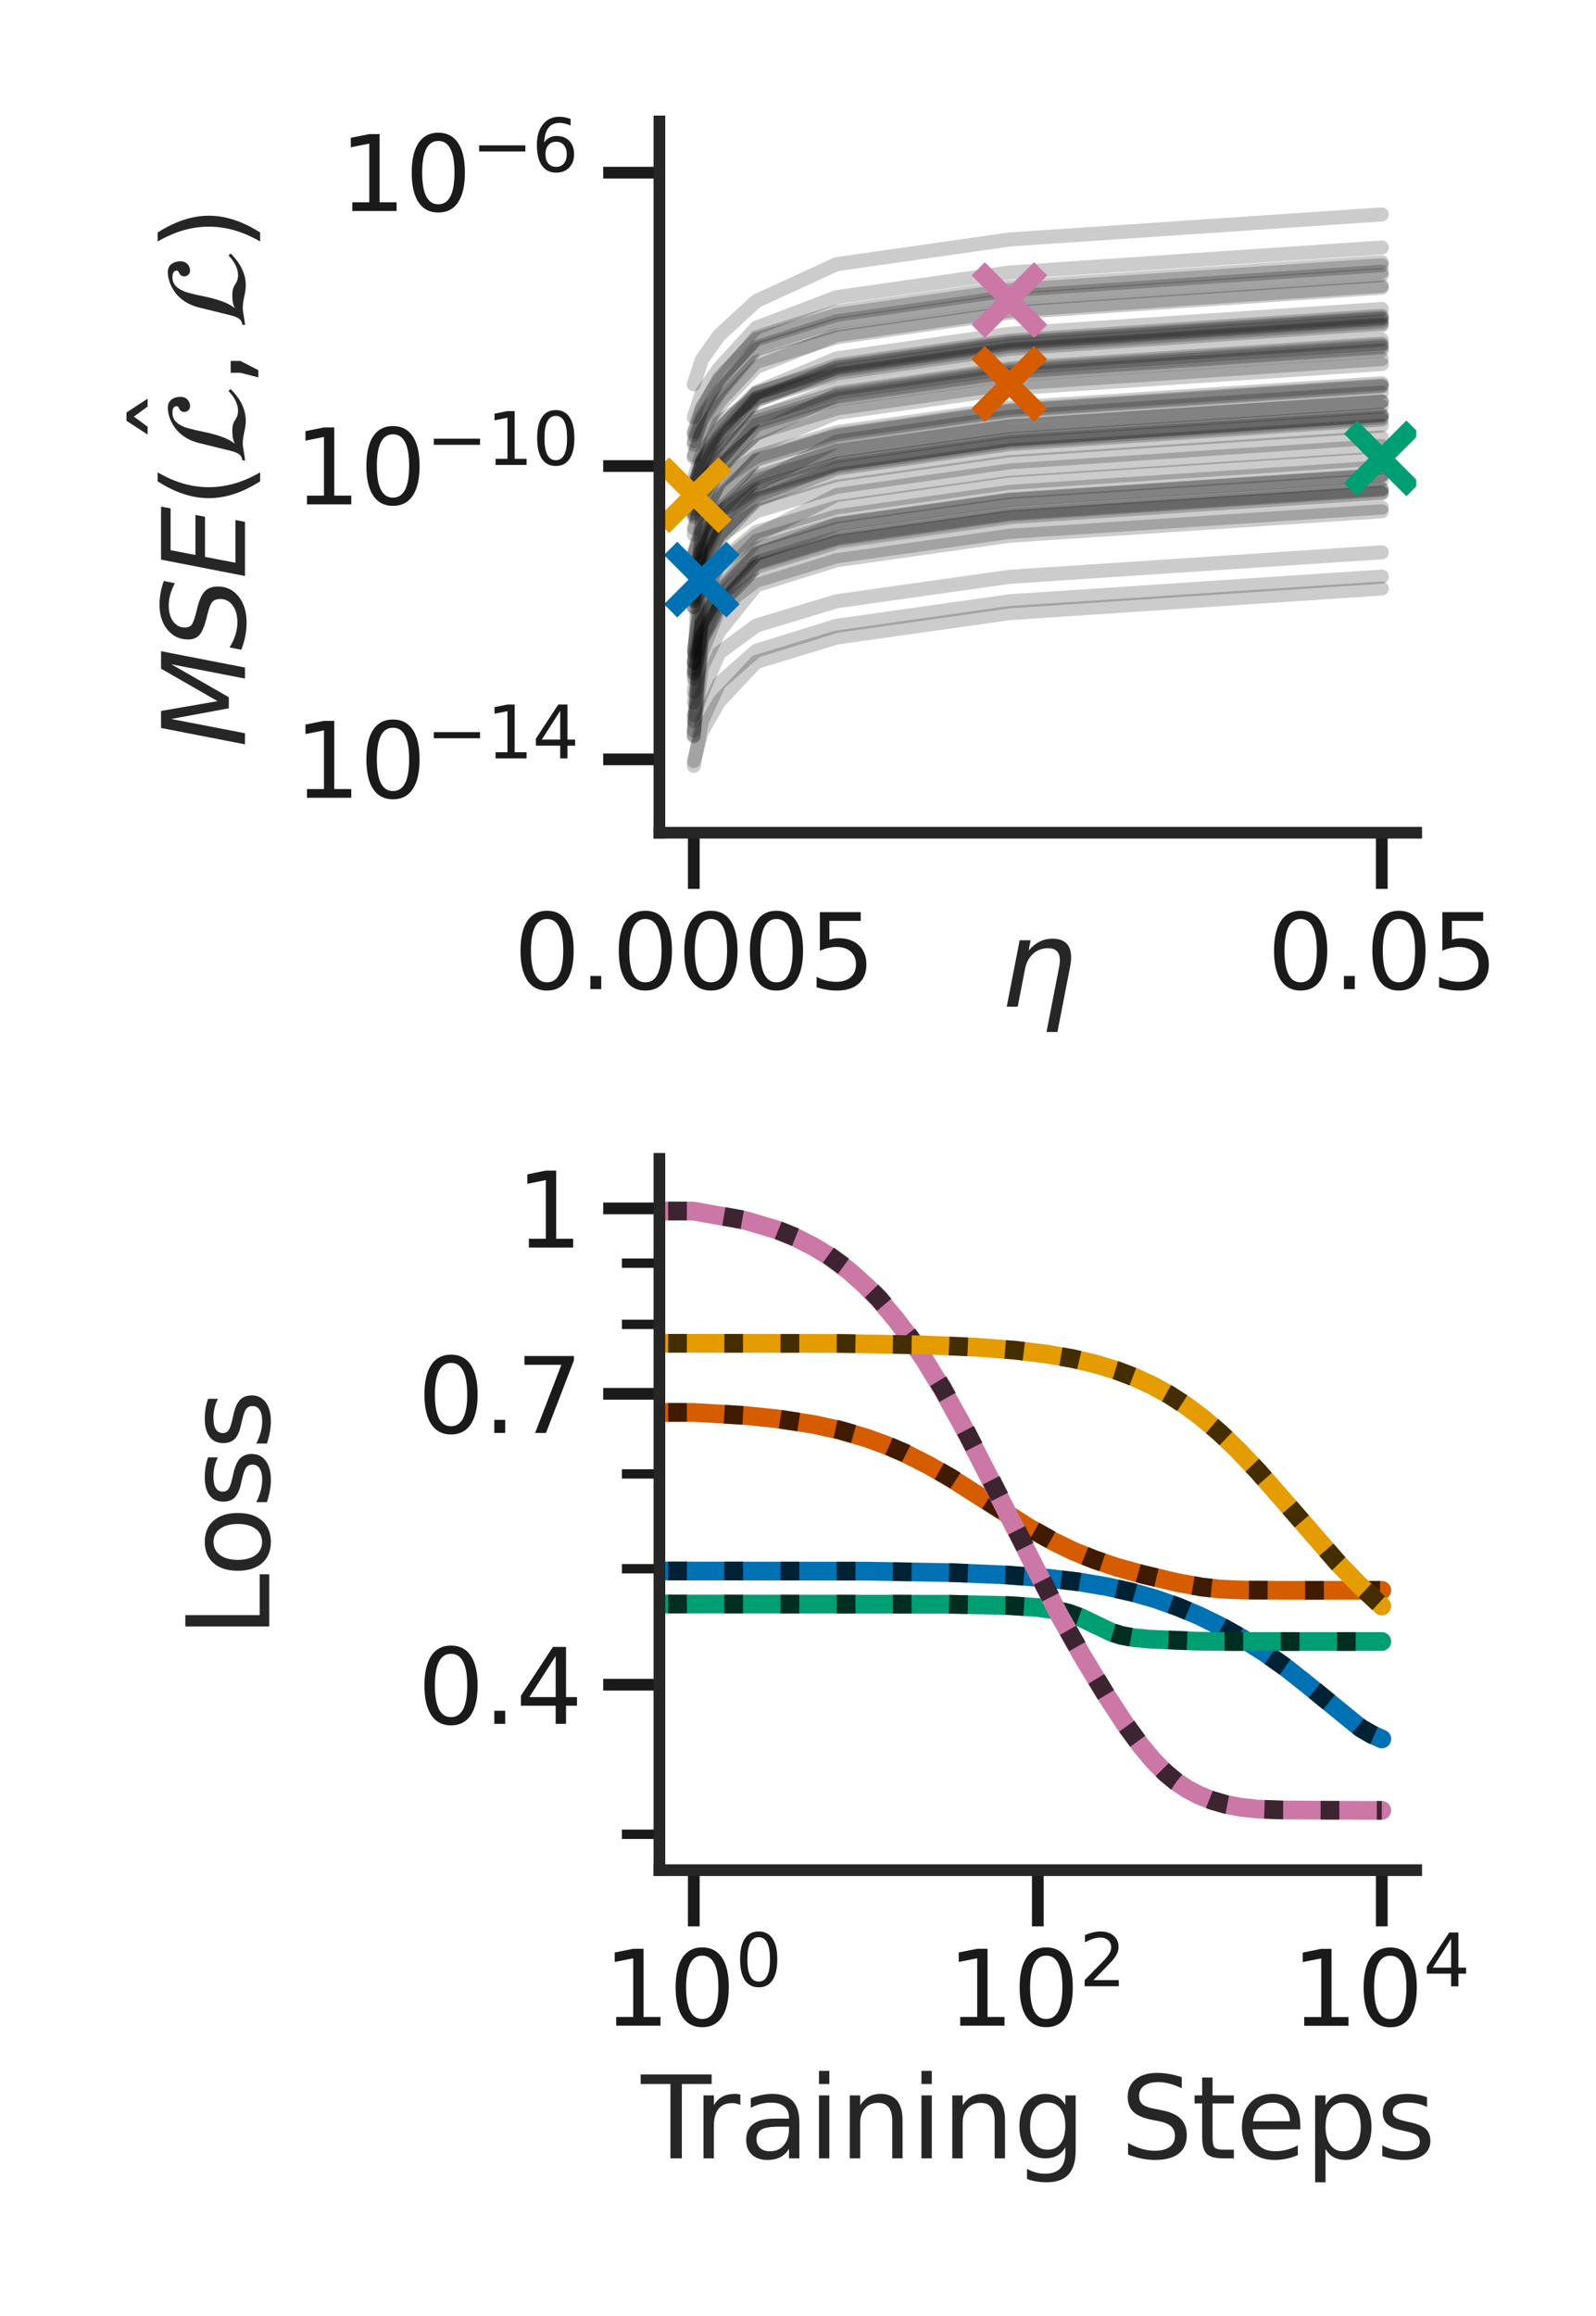 <?xml version="1.0" encoding="utf-8" standalone="no"?>
<!DOCTYPE svg PUBLIC "-//W3C//DTD SVG 1.1//EN"
  "http://www.w3.org/Graphics/SVG/1.1/DTD/svg11.dtd">
<svg xmlns:xlink="http://www.w3.org/1999/xlink" width="255.6pt" height="370.8pt" viewBox="0 0 255.6 370.8" xmlns="http://www.w3.org/2000/svg" version="1.1">
 <defs>
  <style type="text/css">*{stroke-linejoin: round; stroke-linecap: butt}</style>
 </defs>
 <g id="figure_1">
  <g id="patch_1">
   <path d="M 0 370.8 
L 255.6 370.8 
L 255.6 0 
L 0 0 
z
" style="fill: #ffffff"/>
  </g>
  <g id="axes_1">
   <g id="patch_2">
    <path d="M 105.601 133.328 
L 226.804 133.328 
L 226.804 19.44 
L 105.601 19.44 
z
" style="fill: #ffffff"/>
   </g>
   <g id="matplotlib.axis_1">
    <g id="xtick_1">
     <g id="line2d_1">
      <defs>
       <path id="ma0e2b55934" d="M 0 0 
L 0 9 
" style="stroke: #1a1a1a; stroke-width: 1.875"/>
      </defs>
      <g>
       <use xlink:href="#ma0e2b55934" x="111.111" y="133.328" style="fill: #1a1a1a; stroke: #1a1a1a; stroke-width: 1.875"/>
      </g>
     </g>
     <g id="text_1">
      <!-- 0.0005 -->
      <g style="fill: #1a1a1a" transform="translate(82.243 158.365) scale(0.165 -0.165)">
       <defs>
        <path id="DejaVuSans-30" d="M 2034 4250 
Q 1547 4250 1301 3770 
Q 1056 3291 1056 2328 
Q 1056 1369 1301 889 
Q 1547 409 2034 409 
Q 2525 409 2770 889 
Q 3016 1369 3016 2328 
Q 3016 3291 2770 3770 
Q 2525 4250 2034 4250 
z
M 2034 4750 
Q 2819 4750 3233 4129 
Q 3647 3509 3647 2328 
Q 3647 1150 3233 529 
Q 2819 -91 2034 -91 
Q 1250 -91 836 529 
Q 422 1150 422 2328 
Q 422 3509 836 4129 
Q 1250 4750 2034 4750 
z
" transform="scale(0.016)"/>
        <path id="DejaVuSans-2e" d="M 684 794 
L 1344 794 
L 1344 0 
L 684 0 
L 684 794 
z
" transform="scale(0.016)"/>
        <path id="DejaVuSans-35" d="M 691 4666 
L 3169 4666 
L 3169 4134 
L 1269 4134 
L 1269 2991 
Q 1406 3038 1543 3061 
Q 1681 3084 1819 3084 
Q 2600 3084 3056 2656 
Q 3513 2228 3513 1497 
Q 3513 744 3044 326 
Q 2575 -91 1722 -91 
Q 1428 -91 1123 -41 
Q 819 9 494 109 
L 494 744 
Q 775 591 1075 516 
Q 1375 441 1709 441 
Q 2250 441 2565 725 
Q 2881 1009 2881 1497 
Q 2881 1984 2565 2268 
Q 2250 2553 1709 2553 
Q 1456 2553 1204 2497 
Q 953 2441 691 2322 
L 691 4666 
z
" transform="scale(0.016)"/>
       </defs>
       <use xlink:href="#DejaVuSans-30"/>
       <use xlink:href="#DejaVuSans-2e" x="63.623"/>
       <use xlink:href="#DejaVuSans-30" x="95.41"/>
       <use xlink:href="#DejaVuSans-30" x="159.033"/>
       <use xlink:href="#DejaVuSans-30" x="222.656"/>
       <use xlink:href="#DejaVuSans-35" x="286.279"/>
      </g>
     </g>
    </g>
    <g id="xtick_2">
     <g id="line2d_2">
      <g>
       <use xlink:href="#ma0e2b55934" x="221.295" y="133.328" style="fill: #1a1a1a; stroke: #1a1a1a; stroke-width: 1.875"/>
      </g>
     </g>
     <g id="text_2">
      <!-- 0.05 -->
      <g style="fill: #1a1a1a" transform="translate(202.926 158.365) scale(0.165 -0.165)">
       <use xlink:href="#DejaVuSans-30"/>
       <use xlink:href="#DejaVuSans-2e" x="63.623"/>
       <use xlink:href="#DejaVuSans-30" x="95.41"/>
       <use xlink:href="#DejaVuSans-35" x="159.033"/>
      </g>
     </g>
    </g>
    <g id="text_3">
     <!-- $\eta$ -->
     <g style="fill: #262626" transform="translate(160.123 161.195) scale(0.19 -0.19)">
      <defs>
       <path id="DejaVuSans-Oblique-3b7" d="M 3703 2113 
L 3034 -1331 
L 2459 -1331 
L 3125 2094 
Q 3222 2591 3075 2838 
Q 2931 3084 2544 3084 
Q 2078 3084 1750 2788 
Q 1425 2491 1325 1978 
L 941 0 
L 363 0 
L 1044 3500 
L 1622 3500 
L 1516 2956 
Q 1781 3272 2094 3428 
Q 2403 3584 2769 3584 
Q 3372 3584 3609 3213 
Q 3844 2838 3703 2113 
z
" transform="scale(0.016)"/>
      </defs>
      <use xlink:href="#DejaVuSans-Oblique-3b7"/>
     </g>
    </g>
   </g>
   <g id="matplotlib.axis_2">
    <g id="ytick_1">
     <g id="line2d_3">
      <defs>
       <path id="m44138b0ef5" d="M 0 0 
L -9 0 
" style="stroke: #1a1a1a; stroke-width: 1.875"/>
      </defs>
      <g>
       <use xlink:href="#m44138b0ef5" x="105.601" y="27.648" style="fill: #1a1a1a; stroke: #1a1a1a; stroke-width: 1.875"/>
      </g>
     </g>
     <g id="text_4">
      <!-- $\mathdefault{10^{-6}}$ -->
      <g style="fill: #1a1a1a" transform="translate(54.326 33.916) scale(0.165 -0.165)">
       <defs>
        <path id="DejaVuSans-31" d="M 794 531 
L 1825 531 
L 1825 4091 
L 703 3866 
L 703 4441 
L 1819 4666 
L 2450 4666 
L 2450 531 
L 3481 531 
L 3481 0 
L 794 0 
L 794 531 
z
" transform="scale(0.016)"/>
        <path id="DejaVuSans-2212" d="M 678 2272 
L 4684 2272 
L 4684 1741 
L 678 1741 
L 678 2272 
z
" transform="scale(0.016)"/>
        <path id="DejaVuSans-36" d="M 2113 2584 
Q 1688 2584 1439 2293 
Q 1191 2003 1191 1497 
Q 1191 994 1439 701 
Q 1688 409 2113 409 
Q 2538 409 2786 701 
Q 3034 994 3034 1497 
Q 3034 2003 2786 2293 
Q 2538 2584 2113 2584 
z
M 3366 4563 
L 3366 3988 
Q 3128 4100 2886 4159 
Q 2644 4219 2406 4219 
Q 1781 4219 1451 3797 
Q 1122 3375 1075 2522 
Q 1259 2794 1537 2939 
Q 1816 3084 2150 3084 
Q 2853 3084 3261 2657 
Q 3669 2231 3669 1497 
Q 3669 778 3244 343 
Q 2819 -91 2113 -91 
Q 1303 -91 875 529 
Q 447 1150 447 2328 
Q 447 3434 972 4092 
Q 1497 4750 2381 4750 
Q 2619 4750 2861 4703 
Q 3103 4656 3366 4563 
z
" transform="scale(0.016)"/>
       </defs>
       <use xlink:href="#DejaVuSans-31" transform="translate(0 0.766)"/>
       <use xlink:href="#DejaVuSans-30" transform="translate(63.623 0.766)"/>
       <use xlink:href="#DejaVuSans-2212" transform="translate(128.203 39.047) scale(0.7)"/>
       <use xlink:href="#DejaVuSans-36" transform="translate(186.855 39.047) scale(0.7)"/>
      </g>
     </g>
    </g>
    <g id="ytick_2">
     <g id="line2d_4">
      <g>
       <use xlink:href="#m44138b0ef5" x="105.601" y="74.617" style="fill: #1a1a1a; stroke: #1a1a1a; stroke-width: 1.875"/>
      </g>
     </g>
     <g id="text_5">
      <!-- $\mathdefault{10^{-10}}$ -->
      <g style="fill: #1a1a1a" transform="translate(47.066 80.885) scale(0.165 -0.165)">
       <use xlink:href="#DejaVuSans-31" transform="translate(0 0.766)"/>
       <use xlink:href="#DejaVuSans-30" transform="translate(63.623 0.766)"/>
       <use xlink:href="#DejaVuSans-2212" transform="translate(128.203 39.047) scale(0.7)"/>
       <use xlink:href="#DejaVuSans-31" transform="translate(186.855 39.047) scale(0.7)"/>
       <use xlink:href="#DejaVuSans-30" transform="translate(231.392 39.047) scale(0.7)"/>
      </g>
     </g>
    </g>
    <g id="ytick_3">
     <g id="line2d_5">
      <g>
       <use xlink:href="#m44138b0ef5" x="105.601" y="121.586" style="fill: #1a1a1a; stroke: #1a1a1a; stroke-width: 1.875"/>
      </g>
     </g>
     <g id="text_6">
      <!-- $\mathdefault{10^{-14}}$ -->
      <g style="fill: #1a1a1a" transform="translate(47.066 127.854) scale(0.165 -0.165)">
       <defs>
        <path id="DejaVuSans-34" d="M 2419 4116 
L 825 1625 
L 2419 1625 
L 2419 4116 
z
M 2253 4666 
L 3047 4666 
L 3047 1625 
L 3713 1625 
L 3713 1100 
L 3047 1100 
L 3047 0 
L 2419 0 
L 2419 1100 
L 313 1100 
L 313 1709 
L 2253 4666 
z
" transform="scale(0.016)"/>
       </defs>
       <use xlink:href="#DejaVuSans-31" transform="translate(0 0.684)"/>
       <use xlink:href="#DejaVuSans-30" transform="translate(63.623 0.684)"/>
       <use xlink:href="#DejaVuSans-2212" transform="translate(128.203 38.966) scale(0.7)"/>
       <use xlink:href="#DejaVuSans-31" transform="translate(186.855 38.966) scale(0.7)"/>
       <use xlink:href="#DejaVuSans-34" transform="translate(231.392 38.966) scale(0.7)"/>
      </g>
     </g>
    </g>
    <g id="text_7">
     <!-- $MSE(\hat{\mathcal{L}}, \mathcal{L})$ -->
     <g style="fill: #262626" transform="translate(39.323 119.674) rotate(-90) scale(0.18 -0.18)">
      <defs>
       <path id="DejaVuSans-Oblique-4d" d="M 1081 4666 
L 2028 4666 
L 2572 1522 
L 4378 4666 
L 5350 4666 
L 4441 0 
L 3828 0 
L 4622 4091 
L 2791 897 
L 2175 897 
L 1581 4103 
L 788 0 
L 172 0 
L 1081 4666 
z
" transform="scale(0.016)"/>
       <path id="DejaVuSans-Oblique-53" d="M 3859 4513 
L 3738 3897 
Q 3422 4066 3111 4152 
Q 2800 4238 2509 4238 
Q 1944 4238 1609 3991 
Q 1275 3744 1275 3334 
Q 1275 3109 1398 2989 
Q 1522 2869 2034 2731 
L 2413 2638 
Q 3053 2472 3303 2217 
Q 3553 1963 3553 1503 
Q 3553 797 2998 353 
Q 2444 -91 1538 -91 
Q 1166 -91 791 -17 
Q 416 56 38 206 
L 166 856 
Q 513 641 861 531 
Q 1209 422 1556 422 
Q 2147 422 2503 684 
Q 2859 947 2859 1369 
Q 2859 1650 2717 1795 
Q 2575 1941 2106 2059 
L 1728 2156 
Q 1081 2325 845 2545 
Q 609 2766 609 3163 
Q 609 3859 1145 4304 
Q 1681 4750 2541 4750 
Q 2875 4750 3203 4690 
Q 3531 4631 3859 4513 
z
" transform="scale(0.016)"/>
       <path id="DejaVuSans-Oblique-45" d="M 1081 4666 
L 4031 4666 
L 3928 4134 
L 1606 4134 
L 1338 2753 
L 3566 2753 
L 3463 2222 
L 1234 2222 
L 909 531 
L 3284 531 
L 3181 0 
L 172 0 
L 1081 4666 
z
" transform="scale(0.016)"/>
       <path id="DejaVuSans-28" d="M 1984 4856 
Q 1566 4138 1362 3434 
Q 1159 2731 1159 2009 
Q 1159 1288 1364 580 
Q 1569 -128 1984 -844 
L 1484 -844 
Q 1016 -109 783 600 
Q 550 1309 550 2009 
Q 550 2706 781 3412 
Q 1013 4119 1484 4856 
L 1984 4856 
z
" transform="scale(0.016)"/>
       <path id="DejaVuSans-302" d="M -1831 5119 
L -1369 5119 
L -603 3944 
L -1038 3944 
L -1600 4709 
L -2163 3944 
L -2597 3944 
L -1831 5119 
z
M -1600 3584 
L -1600 3584 
z
" transform="scale(0.016)"/>
       <path id="STIXNonUnicode-Italic-e238" d="M 4070 915 
L 4179 800 
Q 3347 -45 2413 -45 
Q 2157 -45 1850 26 
Q 1395 122 1146 122 
Q 1005 122 672 61 
Q 339 0 192 0 
L 230 154 
Q 582 154 730 749 
L 1178 2566 
Q 1286 3008 1516 3353 
Q 1747 3699 2025 3894 
Q 2304 4090 2585 4189 
Q 2867 4288 3123 4288 
Q 3443 4288 3593 4083 
Q 3744 3878 3744 3584 
Q 3744 3347 3593 3200 
Q 3443 3053 3226 3053 
Q 3085 3053 2995 3149 
Q 2906 3245 2906 3379 
Q 2906 3482 2957 3552 
Q 3008 3622 3065 3644 
Q 3123 3667 3174 3705 
Q 3226 3744 3226 3789 
Q 3226 4032 2854 4032 
Q 2522 4032 2310 3785 
Q 2099 3539 1990 3132 
Q 1882 2726 1795 2284 
Q 1709 1843 1549 1363 
Q 1389 883 1158 589 
L 1158 563 
Q 1363 704 1888 704 
Q 2227 704 2460 544 
Q 2694 384 2963 384 
Q 3507 384 4070 915 
z
" transform="scale(0.016)"/>
       <path id="DejaVuSans-2c" d="M 750 794 
L 1409 794 
L 1409 256 
L 897 -744 
L 494 -744 
L 750 256 
L 750 794 
z
" transform="scale(0.016)"/>
       <path id="DejaVuSans-29" d="M 513 4856 
L 1013 4856 
Q 1481 4119 1714 3412 
Q 1947 2706 1947 2009 
Q 1947 1309 1714 600 
Q 1481 -109 1013 -844 
L 513 -844 
Q 928 -128 1133 580 
Q 1338 1288 1338 2009 
Q 1338 2731 1133 3434 
Q 928 4138 513 4856 
z
" transform="scale(0.016)"/>
      </defs>
      <use xlink:href="#DejaVuSans-Oblique-4d" transform="translate(0 0.516)"/>
      <use xlink:href="#DejaVuSans-Oblique-53" transform="translate(86.279 0.516)"/>
      <use xlink:href="#DejaVuSans-Oblique-45" transform="translate(149.756 0.516)"/>
      <use xlink:href="#DejaVuSans-28" transform="translate(212.939 0.516)"/>
      <use xlink:href="#DejaVuSans-302" transform="translate(319.856 24.016)"/>
      <use xlink:href="#STIXNonUnicode-Italic-e238" transform="translate(251.953 0.516)"/>
      <use xlink:href="#DejaVuSans-2c" transform="translate(321.253 0.516)"/>
      <use xlink:href="#STIXNonUnicode-Italic-e238" transform="translate(372.523 0.516)"/>
      <use xlink:href="#DejaVuSans-29" transform="translate(441.823 0.516)"/>
     </g>
    </g>
   </g>
   <g id="line2d_6">
    <path d="M 221.295 34.333 
L 161.657 38.345 
L 133.976 42.303 
L 121.127 48.206 
L 115.164 53.696 
L 112.395 57.612 
L 111.111 61.53 
" clip-path="url(#p9b1faa37e9)" style="fill: none; stroke: #000000; stroke-opacity: 0.2; stroke-width: 2.25; stroke-linecap: round"/>
   </g>
   <g id="line2d_7">
    <path d="M 221.295 71.406 
L 161.657 75.326 
L 133.976 79.259 
L 121.127 85.762 
L 115.164 90.624 
L 112.395 94.994 
L 111.111 104.554 
" clip-path="url(#p9b1faa37e9)" style="fill: none; stroke: #000000; stroke-opacity: 0.2; stroke-width: 2.25; stroke-linecap: round"/>
   </g>
   <g id="line2d_8">
    <path d="M 221.295 46.062 
L 161.657 50.064 
L 133.976 54.02 
L 121.127 57.953 
L 115.164 64.319 
L 112.395 69.33 
L 111.111 73.269 
" clip-path="url(#p9b1faa37e9)" style="fill: none; stroke: #000000; stroke-opacity: 0.2; stroke-width: 2.25; stroke-linecap: round"/>
   </g>
   <g id="line2d_9">
    <path d="M 221.295 67.164 
L 161.657 71.114 
L 133.976 75.044 
L 121.127 80.105 
L 115.164 86.429 
L 112.395 90.5 
L 111.111 95.71 
" clip-path="url(#p9b1faa37e9)" style="fill: none; stroke: #000000; stroke-opacity: 0.2; stroke-width: 2.25; stroke-linecap: round"/>
   </g>
   <g id="line2d_10">
    <path d="M 221.295 61.368 
L 161.657 65.283 
L 133.976 69.198 
L 121.127 73.117 
L 115.164 77.06 
L 112.395 84.19 
L 111.111 88.562 
" clip-path="url(#p9b1faa37e9)" style="fill: none; stroke: #000000; stroke-opacity: 0.2; stroke-width: 2.25; stroke-linecap: round"/>
   </g>
   <g id="line2d_11">
    <path d="M 221.295 68.139 
L 161.657 72.092 
L 133.976 76.024 
L 121.127 79.946 
L 115.164 85.471 
L 112.395 91.332 
L 111.111 95.371 
" clip-path="url(#p9b1faa37e9)" style="fill: none; stroke: #000000; stroke-opacity: 0.2; stroke-width: 2.25; stroke-linecap: round"/>
   </g>
   <g id="line2d_12">
    <path d="M 221.295 65.072 
L 161.657 69.03 
L 133.976 72.965 
L 121.127 76.895 
L 115.164 82.216 
L 112.395 88.294 
L 111.111 92.283 
" clip-path="url(#p9b1faa37e9)" style="fill: none; stroke: #000000; stroke-opacity: 0.2; stroke-width: 2.25; stroke-linecap: round"/>
   </g>
   <g id="line2d_13">
    <path d="M 221.295 51.828 
L 161.657 55.835 
L 133.976 59.791 
L 121.127 63.724 
L 115.164 67.644 
L 112.395 73.957 
L 111.111 78.983 
" clip-path="url(#p9b1faa37e9)" style="fill: none; stroke: #000000; stroke-opacity: 0.2; stroke-width: 2.25; stroke-linecap: round"/>
   </g>
   <g id="line2d_14">
    <path d="M 221.295 92.325 
L 161.657 96.277 
L 133.976 100.203 
L 121.127 104.189 
L 115.164 109.436 
L 112.395 115.475 
L 111.111 122.632 
" clip-path="url(#p9b1faa37e9)" style="fill: none; stroke: #000000; stroke-opacity: 0.2; stroke-width: 2.25; stroke-linecap: round"/>
   </g>
   <g id="line2d_15">
    <path d="M 221.295 44.038 
L 161.657 48.04 
L 133.976 51.991 
L 121.127 55.932 
L 115.164 62.985 
L 112.395 67.289 
L 111.111 71.207 
" clip-path="url(#p9b1faa37e9)" style="fill: none; stroke: #000000; stroke-opacity: 0.2; stroke-width: 2.25; stroke-linecap: round"/>
   </g>
   <g id="line2d_16">
    <path d="M 221.295 78.985 
L 161.657 82.923 
L 133.976 86.85 
L 121.127 90.767 
L 115.164 97.156 
L 112.395 102.195 
L 111.111 107.891 
" clip-path="url(#p9b1faa37e9)" style="fill: none; stroke: #000000; stroke-opacity: 0.2; stroke-width: 2.25; stroke-linecap: round"/>
   </g>
   <g id="line2d_17">
    <path d="M 221.295 66.437 
L 161.657 70.355 
L 133.976 74.276 
L 121.127 79.4 
L 115.164 85.698 
L 112.395 89.854 
L 111.111 97.187 
" clip-path="url(#p9b1faa37e9)" style="fill: none; stroke: #000000; stroke-opacity: 0.2; stroke-width: 2.25; stroke-linecap: round"/>
   </g>
   <g id="line2d_18">
    <path d="M 221.295 64.292 
L 161.657 68.2 
L 133.976 72.109 
L 121.127 76.493 
L 115.164 83.442 
L 112.395 88.259 
L 111.111 107.708 
" clip-path="url(#p9b1faa37e9)" style="fill: none; stroke: #000000; stroke-opacity: 0.2; stroke-width: 2.25; stroke-linecap: round"/>
   </g>
   <g id="line2d_19">
    <path d="M 221.295 52.13 
L 161.657 56.104 
L 133.976 60.046 
L 121.127 63.977 
L 115.164 71.134 
L 112.395 75.344 
L 111.111 79.287 
" clip-path="url(#p9b1faa37e9)" style="fill: none; stroke: #000000; stroke-opacity: 0.2; stroke-width: 2.25; stroke-linecap: round"/>
   </g>
   <g id="line2d_20">
    <path d="M 221.295 41.971 
L 161.657 45.97 
L 133.976 49.923 
L 121.127 53.988 
L 115.164 60.928 
L 112.395 65.231 
L 111.111 69.155 
" clip-path="url(#p9b1faa37e9)" style="fill: none; stroke: #000000; stroke-opacity: 0.2; stroke-width: 2.25; stroke-linecap: round"/>
   </g>
   <g id="line2d_21">
    <path d="M 221.295 56.103 
L 161.657 60.013 
L 133.976 63.926 
L 121.127 68.021 
L 115.164 75.257 
L 112.395 79.244 
L 111.111 85.589 
" clip-path="url(#p9b1faa37e9)" style="fill: none; stroke: #000000; stroke-opacity: 0.2; stroke-width: 2.25; stroke-linecap: round"/>
   </g>
   <g id="line2d_22">
    <path d="M 221.295 55.33 
L 161.657 59.29 
L 133.976 63.224 
L 121.127 69.498 
L 115.164 74.593 
L 112.395 78.496 
L 111.111 82.37 
" clip-path="url(#p9b1faa37e9)" style="fill: none; stroke: #000000; stroke-opacity: 0.2; stroke-width: 2.25; stroke-linecap: round"/>
   </g>
   <g id="line2d_23">
    <path d="M 221.295 51.063 
L 161.657 55.049 
L 133.976 58.997 
L 121.127 62.927 
L 115.164 68.79 
L 112.395 74.312 
L 111.111 78.232 
" clip-path="url(#p9b1faa37e9)" style="fill: none; stroke: #000000; stroke-opacity: 0.2; stroke-width: 2.25; stroke-linecap: round"/>
   </g>
   <g id="line2d_24">
    <path d="M 221.295 42.467 
L 161.657 46.46 
L 133.976 50.411 
L 121.127 54.344 
L 115.164 60.519 
L 112.395 65.712 
L 111.111 69.639 
" clip-path="url(#p9b1faa37e9)" style="fill: none; stroke: #000000; stroke-opacity: 0.2; stroke-width: 2.25; stroke-linecap: round"/>
   </g>
   <g id="line2d_25">
    <path d="M 221.295 50.868 
L 161.657 54.838 
L 133.976 58.778 
L 121.127 64.243 
L 115.164 70.152 
L 112.395 74.058 
L 111.111 77.951 
" clip-path="url(#p9b1faa37e9)" style="fill: none; stroke: #000000; stroke-opacity: 0.2; stroke-width: 2.25; stroke-linecap: round"/>
   </g>
   <g id="line2d_26">
    <path d="M 221.295 39.632 
L 161.657 43.634 
L 133.976 47.587 
L 121.127 52.473 
L 115.164 58.976 
L 112.395 62.892 
L 111.111 66.821 
" clip-path="url(#p9b1faa37e9)" style="fill: none; stroke: #000000; stroke-opacity: 0.2; stroke-width: 2.25; stroke-linecap: round"/>
   </g>
   <g id="line2d_27">
    <path d="M 221.295 58.292 
L 161.657 62.201 
L 133.976 66.115 
L 121.127 71.448 
L 115.164 77.496 
L 112.395 82.408 
L 111.111 107.208 
" clip-path="url(#p9b1faa37e9)" style="fill: none; stroke: #000000; stroke-opacity: 0.2; stroke-width: 2.25; stroke-linecap: round"/>
   </g>
   <g id="line2d_28">
    <path d="M 221.295 94.229 
L 161.657 98.167 
L 133.976 102.083 
L 121.127 105.987 
L 115.164 112.328 
L 112.395 117.156 
L 111.111 121.846 
" clip-path="url(#p9b1faa37e9)" style="fill: none; stroke: #000000; stroke-opacity: 0.2; stroke-width: 2.25; stroke-linecap: round"/>
   </g>
   <g id="line2d_29">
    <path d="M 221.295 51.441 
L 161.657 55.417 
L 133.976 59.358 
L 121.127 63.677 
L 115.164 70.675 
L 112.395 74.654 
L 111.111 78.557 
" clip-path="url(#p9b1faa37e9)" style="fill: none; stroke: #000000; stroke-opacity: 0.2; stroke-width: 2.25; stroke-linecap: round"/>
   </g>
   <g id="line2d_30">
    <path d="M 221.295 66.481 
L 161.657 70.398 
L 133.976 74.309 
L 121.127 78.234 
L 115.164 82.151 
L 112.395 89.199 
L 111.111 96.246 
" clip-path="url(#p9b1faa37e9)" style="fill: none; stroke: #000000; stroke-opacity: 0.2; stroke-width: 2.25; stroke-linecap: round"/>
   </g>
   <g id="line2d_31">
    <path d="M 221.295 78.248 
L 161.657 82.168 
L 133.976 86.099 
L 121.127 90.044 
L 115.164 95.691 
L 112.395 101.916 
L 111.111 115.458 
" clip-path="url(#p9b1faa37e9)" style="fill: none; stroke: #000000; stroke-opacity: 0.2; stroke-width: 2.25; stroke-linecap: round"/>
   </g>
   <g id="line2d_32">
    <path d="M 221.295 78.436 
L 161.657 82.383 
L 133.976 86.317 
L 121.127 90.253 
L 115.164 96.92 
L 112.395 101.75 
L 111.111 105.989 
" clip-path="url(#p9b1faa37e9)" style="fill: none; stroke: #000000; stroke-opacity: 0.2; stroke-width: 2.25; stroke-linecap: round"/>
   </g>
   <g id="line2d_33">
    <path d="M 221.295 76.859 
L 161.657 80.775 
L 133.976 84.692 
L 121.127 88.601 
L 115.164 94.804 
L 112.395 100.039 
L 111.111 108.602 
" clip-path="url(#p9b1faa37e9)" style="fill: none; stroke: #000000; stroke-opacity: 0.2; stroke-width: 2.25; stroke-linecap: round"/>
   </g>
   <g id="line2d_34">
    <path d="M 221.295 73.393 
L 161.657 77.31 
L 133.976 81.232 
L 121.127 85.164 
L 115.164 90.143 
L 112.395 96.67 
L 111.111 104.071 
" clip-path="url(#p9b1faa37e9)" style="fill: none; stroke: #000000; stroke-opacity: 0.2; stroke-width: 2.25; stroke-linecap: round"/>
   </g>
   <g id="line2d_35">
    <path d="M 221.295 54.378 
L 161.657 58.347 
L 133.976 62.286 
L 121.127 66.926 
L 115.164 73.663 
L 112.395 77.591 
L 111.111 81.545 
" clip-path="url(#p9b1faa37e9)" style="fill: none; stroke: #000000; stroke-opacity: 0.2; stroke-width: 2.25; stroke-linecap: round"/>
   </g>
   <g id="line2d_36">
    <path d="M 221.295 62.834 
L 161.657 66.748 
L 133.976 70.688 
L 121.127 77.608 
L 115.164 82.064 
L 112.395 86.263 
L 111.111 96.185 
" clip-path="url(#p9b1faa37e9)" style="fill: none; stroke: #000000; stroke-opacity: 0.2; stroke-width: 2.25; stroke-linecap: round"/>
   </g>
   <g id="line2d_37">
    <path d="M 221.295 61.704 
L 161.657 65.666 
L 133.976 69.607 
L 121.127 73.599 
L 115.164 80.053 
L 112.395 84.934 
L 111.111 88.943 
" clip-path="url(#p9b1faa37e9)" style="fill: none; stroke: #000000; stroke-opacity: 0.2; stroke-width: 2.25; stroke-linecap: round"/>
   </g>
   <g id="line2d_38">
    <path d="M 221.295 50.56 
L 161.657 54.536 
L 133.976 58.478 
L 121.127 63.009 
L 115.164 69.852 
L 112.395 73.761 
L 111.111 77.658 
" clip-path="url(#p9b1faa37e9)" style="fill: none; stroke: #000000; stroke-opacity: 0.2; stroke-width: 2.25; stroke-linecap: round"/>
   </g>
   <g id="line2d_39">
    <path d="M 221.295 66.833 
L 161.657 70.751 
L 133.976 74.671 
L 121.127 78.594 
L 115.164 83.437 
L 112.395 89.985 
L 111.111 94.4 
" clip-path="url(#p9b1faa37e9)" style="fill: none; stroke: #000000; stroke-opacity: 0.2; stroke-width: 2.25; stroke-linecap: round"/>
   </g>
   <g id="line2d_40">
    <path d="M 221.295 49.474 
L 161.657 53.444 
L 133.976 57.387 
L 121.127 62.765 
L 115.164 68.758 
L 112.395 72.668 
L 111.111 76.58 
" clip-path="url(#p9b1faa37e9)" style="fill: none; stroke: #000000; stroke-opacity: 0.2; stroke-width: 2.25; stroke-linecap: round"/>
   </g>
   <g id="line2d_41">
    <path d="M 221.295 61.894 
L 161.657 65.86 
L 133.976 69.802 
L 121.127 73.732 
L 115.164 79.494 
L 112.395 85.122 
L 111.111 89.075 
" clip-path="url(#p9b1faa37e9)" style="fill: none; stroke: #000000; stroke-opacity: 0.2; stroke-width: 2.25; stroke-linecap: round"/>
   </g>
   <g id="line2d_42">
    <path d="M 221.295 57.485 
L 161.657 61.461 
L 133.976 65.402 
L 121.127 69.329 
L 115.164 75.101 
L 112.395 80.661 
L 111.111 84.558 
" clip-path="url(#p9b1faa37e9)" style="fill: none; stroke: #000000; stroke-opacity: 0.2; stroke-width: 2.25; stroke-linecap: round"/>
   </g>
   <g id="line2d_43">
    <path d="M 221.295 55.023 
L 161.657 58.996 
L 133.976 62.937 
L 121.127 66.884 
L 115.164 73.83 
L 112.395 78.207 
L 111.111 82.119 
" clip-path="url(#p9b1faa37e9)" style="fill: none; stroke: #000000; stroke-opacity: 0.2; stroke-width: 2.25; stroke-linecap: round"/>
   </g>
   <g id="line2d_44">
    <path d="M 221.295 55.628 
L 161.657 59.604 
L 133.976 63.547 
L 121.127 67.473 
L 115.164 72.659 
L 112.395 78.835 
L 111.111 82.761 
" clip-path="url(#p9b1faa37e9)" style="fill: none; stroke: #000000; stroke-opacity: 0.2; stroke-width: 2.25; stroke-linecap: round"/>
   </g>
   <g id="line2d_45">
    <path d="M 221.295 81.864 
L 161.657 85.78 
L 133.976 89.704 
L 121.127 93.71 
L 115.164 101.121 
L 112.395 106.867 
L 111.111 116.992 
" clip-path="url(#p9b1faa37e9)" style="fill: none; stroke: #000000; stroke-opacity: 0.2; stroke-width: 2.25; stroke-linecap: round"/>
   </g>
   <g id="line2d_46">
    <path d="M 221.295 64.292 
L 161.657 68.258 
L 133.976 72.197 
L 121.127 76.129 
L 115.164 81.75 
L 112.395 87.544 
L 111.111 91.473 
" clip-path="url(#p9b1faa37e9)" style="fill: none; stroke: #000000; stroke-opacity: 0.2; stroke-width: 2.25; stroke-linecap: round"/>
   </g>
   <g id="line2d_47">
    <path d="M 221.295 88.429 
L 161.657 92.36 
L 133.976 96.272 
L 121.127 100.158 
L 115.164 104.539 
L 112.395 111.091 
L 111.111 114.498 
" clip-path="url(#p9b1faa37e9)" style="fill: none; stroke: #000000; stroke-opacity: 0.2; stroke-width: 2.25; stroke-linecap: round"/>
   </g>
   <g id="line2d_48">
    <path d="M 221.295 43.504 
L 161.657 47.497 
L 133.976 51.446 
L 121.127 55.579 
L 115.164 62.599 
L 112.395 66.741 
L 111.111 70.659 
" clip-path="url(#p9b1faa37e9)" style="fill: none; stroke: #000000; stroke-opacity: 0.2; stroke-width: 2.25; stroke-linecap: round"/>
   </g>
   <g id="line2d_49">
    <path d="M 221.295 74.847 
L 161.657 78.756 
L 133.976 82.671 
L 121.127 86.594 
L 115.164 92.945 
L 112.395 98.265 
L 111.111 117.923 
" clip-path="url(#p9b1faa37e9)" style="fill: none; stroke: #000000; stroke-opacity: 0.2; stroke-width: 2.25; stroke-linecap: round"/>
   </g>
   <g id="line2d_50">
    <path d="M 221.295 76.134 
L 161.657 80.067 
L 133.976 83.989 
L 121.127 88.753 
L 115.164 95.346 
L 112.395 99.693 
L 111.111 106.119 
" clip-path="url(#p9b1faa37e9)" style="fill: none; stroke: #000000; stroke-opacity: 0.2; stroke-width: 2.25; stroke-linecap: round"/>
   </g>
   <g id="line2d_51">
    <path d="M 221.295 76.062 
L 161.657 79.975 
L 133.976 83.889 
L 121.127 87.891 
L 115.164 94.566 
L 112.395 99.635 
L 111.111 110.75 
" clip-path="url(#p9b1faa37e9)" style="fill: none; stroke: #000000; stroke-opacity: 0.2; stroke-width: 2.25; stroke-linecap: round"/>
   </g>
   <g id="line2d_52">
    <path d="M 221.295 78.889 
L 161.657 82.802 
L 133.976 86.712 
L 121.127 90.625 
L 115.164 97.168 
L 112.395 102.627 
L 111.111 117.693 
" clip-path="url(#p9b1faa37e9)" style="fill: none; stroke: #000000; stroke-opacity: 0.2; stroke-width: 2.25; stroke-linecap: round"/>
   </g>
   <g id="line2d_53">
    <path d="M 221.295 70.039 
L 161.657 74.011 
L 133.976 77.949 
L 121.127 81.878 
L 115.164 85.899 
L 112.395 92.805 
L 111.111 97.249 
" clip-path="url(#p9b1faa37e9)" style="fill: none; stroke: #000000; stroke-opacity: 0.2; stroke-width: 2.25; stroke-linecap: round"/>
   </g>
   <g id="line2d_54">
    <path d="M 221.295 81.262 
L 161.657 85.169 
L 133.976 89.081 
L 121.127 92.99 
L 115.164 97.515 
L 112.395 104.501 
L 111.111 112.462 
" clip-path="url(#p9b1faa37e9)" style="fill: none; stroke: #000000; stroke-opacity: 0.2; stroke-width: 2.25; stroke-linecap: round"/>
   </g>
   <g id="line2d_55">
    <path d="M 221.295 45.743 
L 161.657 49.721 
L 133.976 53.666 
L 121.127 58.778 
L 115.164 65.051 
L 112.395 68.97 
L 111.111 72.89 
" clip-path="url(#p9b1faa37e9)" style="fill: none; stroke: #000000; stroke-opacity: 0.2; stroke-width: 2.25; stroke-linecap: round"/>
   </g>
   <g id="PathCollection_1">
    <defs>
     <path id="m7cc79236b7" d="M -5 5 
L 5 -5 
M -5 -5 
L 5 5 
" style="stroke: #d65c00; stroke-width: 3"/>
    </defs>
    <g clip-path="url(#p9b1faa37e9)">
     <use xlink:href="#m7cc79236b7" x="161.657" y="61.461" style="fill: #d65c00; stroke: #d65c00; stroke-width: 3"/>
    </g>
   </g>
   <g id="PathCollection_2">
    <defs>
     <path id="m3a38523820" d="M -5 5 
L 5 -5 
M -5 -5 
L 5 5 
" style="stroke: #0071b2; stroke-width: 3"/>
    </defs>
    <g clip-path="url(#p9b1faa37e9)">
     <use xlink:href="#m3a38523820" x="112.395" y="92.805" style="fill: #0071b2; stroke: #0071b2; stroke-width: 3"/>
    </g>
   </g>
   <g id="PathCollection_3">
    <defs>
     <path id="mebb7d1052a" d="M -5 5 
L 5 -5 
M -5 -5 
L 5 5 
" style="stroke: #009e73; stroke-width: 3"/>
    </defs>
    <g clip-path="url(#p9b1faa37e9)">
     <use xlink:href="#mebb7d1052a" x="221.295" y="73.393" style="fill: #009e73; stroke: #009e73; stroke-width: 3"/>
    </g>
   </g>
   <g id="PathCollection_4">
    <defs>
     <path id="m1e46226ca7" d="M -5 5 
L 5 -5 
M -5 -5 
L 5 5 
" style="stroke: #cc78a6; stroke-width: 3"/>
    </defs>
    <g clip-path="url(#p9b1faa37e9)">
     <use xlink:href="#m1e46226ca7" x="161.657" y="48.04" style="fill: #cc78a6; stroke: #cc78a6; stroke-width: 3"/>
    </g>
   </g>
   <g id="PathCollection_5">
    <defs>
     <path id="mb407217842" d="M -5 5 
L 5 -5 
M -5 -5 
L 5 5 
" style="stroke: #e59c00; stroke-width: 3"/>
    </defs>
    <g clip-path="url(#p9b1faa37e9)">
     <use xlink:href="#mb407217842" x="111.111" y="79.287" style="fill: #e59c00; stroke: #e59c00; stroke-width: 3"/>
    </g>
   </g>
   <g id="patch_3">
    <path d="M 105.601 133.328 
L 105.601 19.44 
" style="fill: none; stroke: #262626; stroke-width: 1.875; stroke-linejoin: miter; stroke-linecap: square"/>
   </g>
   <g id="patch_4">
    <path d="M 105.601 133.328 
L 226.804 133.328 
" style="fill: none; stroke: #262626; stroke-width: 1.875; stroke-linejoin: miter; stroke-linecap: square"/>
   </g>
  </g>
  <g id="axes_2">
   <g id="patch_5">
    <path d="M 105.601 299.436 
L 226.804 299.436 
L 226.804 185.548 
L 105.601 185.548 
z
" style="fill: #ffffff"/>
   </g>
   <g id="matplotlib.axis_3">
    <g id="xtick_3">
     <g id="line2d_56">
      <g>
       <use xlink:href="#ma0e2b55934" x="111.111" y="299.436" style="fill: #1a1a1a; stroke: #1a1a1a; stroke-width: 1.875"/>
      </g>
     </g>
     <g id="text_8">
      <!-- $\mathdefault{10^{0}}$ -->
      <g style="fill: #1a1a1a" transform="translate(96.591 324.473) scale(0.165 -0.165)">
       <use xlink:href="#DejaVuSans-31" transform="translate(0 0.766)"/>
       <use xlink:href="#DejaVuSans-30" transform="translate(63.623 0.766)"/>
       <use xlink:href="#DejaVuSans-30" transform="translate(128.203 39.047) scale(0.7)"/>
      </g>
     </g>
    </g>
    <g id="xtick_4">
     <g id="line2d_57">
      <g>
       <use xlink:href="#ma0e2b55934" x="166.203" y="299.436" style="fill: #1a1a1a; stroke: #1a1a1a; stroke-width: 1.875"/>
      </g>
     </g>
     <g id="text_9">
      <!-- $\mathdefault{10^{2}}$ -->
      <g style="fill: #1a1a1a" transform="translate(151.683 324.473) scale(0.165 -0.165)">
       <defs>
        <path id="DejaVuSans-32" d="M 1228 531 
L 3431 531 
L 3431 0 
L 469 0 
L 469 531 
Q 828 903 1448 1529 
Q 2069 2156 2228 2338 
Q 2531 2678 2651 2914 
Q 2772 3150 2772 3378 
Q 2772 3750 2511 3984 
Q 2250 4219 1831 4219 
Q 1534 4219 1204 4116 
Q 875 4013 500 3803 
L 500 4441 
Q 881 4594 1212 4672 
Q 1544 4750 1819 4750 
Q 2544 4750 2975 4387 
Q 3406 4025 3406 3419 
Q 3406 3131 3298 2873 
Q 3191 2616 2906 2266 
Q 2828 2175 2409 1742 
Q 1991 1309 1228 531 
z
" transform="scale(0.016)"/>
       </defs>
       <use xlink:href="#DejaVuSans-31" transform="translate(0 0.766)"/>
       <use xlink:href="#DejaVuSans-30" transform="translate(63.623 0.766)"/>
       <use xlink:href="#DejaVuSans-32" transform="translate(128.203 39.047) scale(0.7)"/>
      </g>
     </g>
    </g>
    <g id="xtick_5">
     <g id="line2d_58">
      <g>
       <use xlink:href="#ma0e2b55934" x="221.296" y="299.436" style="fill: #1a1a1a; stroke: #1a1a1a; stroke-width: 1.875"/>
      </g>
     </g>
     <g id="text_10">
      <!-- $\mathdefault{10^{4}}$ -->
      <g style="fill: #1a1a1a" transform="translate(206.776 324.473) scale(0.165 -0.165)">
       <use xlink:href="#DejaVuSans-31" transform="translate(0 0.684)"/>
       <use xlink:href="#DejaVuSans-30" transform="translate(63.623 0.684)"/>
       <use xlink:href="#DejaVuSans-34" transform="translate(128.203 38.966) scale(0.7)"/>
      </g>
     </g>
    </g>
    <g id="text_11">
     <!-- Training Steps -->
     <g style="fill: #262626" transform="translate(102.654 345.582) scale(0.18 -0.18)">
      <defs>
       <path id="DejaVuSans-54" d="M -19 4666 
L 3928 4666 
L 3928 4134 
L 2272 4134 
L 2272 0 
L 1638 0 
L 1638 4134 
L -19 4134 
L -19 4666 
z
" transform="scale(0.016)"/>
       <path id="DejaVuSans-72" d="M 2631 2963 
Q 2534 3019 2420 3045 
Q 2306 3072 2169 3072 
Q 1681 3072 1420 2755 
Q 1159 2438 1159 1844 
L 1159 0 
L 581 0 
L 581 3500 
L 1159 3500 
L 1159 2956 
Q 1341 3275 1631 3429 
Q 1922 3584 2338 3584 
Q 2397 3584 2469 3576 
Q 2541 3569 2628 3553 
L 2631 2963 
z
" transform="scale(0.016)"/>
       <path id="DejaVuSans-61" d="M 2194 1759 
Q 1497 1759 1228 1600 
Q 959 1441 959 1056 
Q 959 750 1161 570 
Q 1363 391 1709 391 
Q 2188 391 2477 730 
Q 2766 1069 2766 1631 
L 2766 1759 
L 2194 1759 
z
M 3341 1997 
L 3341 0 
L 2766 0 
L 2766 531 
Q 2569 213 2275 61 
Q 1981 -91 1556 -91 
Q 1019 -91 701 211 
Q 384 513 384 1019 
Q 384 1609 779 1909 
Q 1175 2209 1959 2209 
L 2766 2209 
L 2766 2266 
Q 2766 2663 2505 2880 
Q 2244 3097 1772 3097 
Q 1472 3097 1187 3025 
Q 903 2953 641 2809 
L 641 3341 
Q 956 3463 1253 3523 
Q 1550 3584 1831 3584 
Q 2591 3584 2966 3190 
Q 3341 2797 3341 1997 
z
" transform="scale(0.016)"/>
       <path id="DejaVuSans-69" d="M 603 3500 
L 1178 3500 
L 1178 0 
L 603 0 
L 603 3500 
z
M 603 4863 
L 1178 4863 
L 1178 4134 
L 603 4134 
L 603 4863 
z
" transform="scale(0.016)"/>
       <path id="DejaVuSans-6e" d="M 3513 2113 
L 3513 0 
L 2938 0 
L 2938 2094 
Q 2938 2591 2744 2837 
Q 2550 3084 2163 3084 
Q 1697 3084 1428 2787 
Q 1159 2491 1159 1978 
L 1159 0 
L 581 0 
L 581 3500 
L 1159 3500 
L 1159 2956 
Q 1366 3272 1645 3428 
Q 1925 3584 2291 3584 
Q 2894 3584 3203 3211 
Q 3513 2838 3513 2113 
z
" transform="scale(0.016)"/>
       <path id="DejaVuSans-67" d="M 2906 1791 
Q 2906 2416 2648 2759 
Q 2391 3103 1925 3103 
Q 1463 3103 1205 2759 
Q 947 2416 947 1791 
Q 947 1169 1205 825 
Q 1463 481 1925 481 
Q 2391 481 2648 825 
Q 2906 1169 2906 1791 
z
M 3481 434 
Q 3481 -459 3084 -895 
Q 2688 -1331 1869 -1331 
Q 1566 -1331 1297 -1286 
Q 1028 -1241 775 -1147 
L 775 -588 
Q 1028 -725 1275 -790 
Q 1522 -856 1778 -856 
Q 2344 -856 2625 -561 
Q 2906 -266 2906 331 
L 2906 616 
Q 2728 306 2450 153 
Q 2172 0 1784 0 
Q 1141 0 747 490 
Q 353 981 353 1791 
Q 353 2603 747 3093 
Q 1141 3584 1784 3584 
Q 2172 3584 2450 3431 
Q 2728 3278 2906 2969 
L 2906 3500 
L 3481 3500 
L 3481 434 
z
" transform="scale(0.016)"/>
       <path id="DejaVuSans-20" transform="scale(0.016)"/>
       <path id="DejaVuSans-53" d="M 3425 4513 
L 3425 3897 
Q 3066 4069 2747 4153 
Q 2428 4238 2131 4238 
Q 1616 4238 1336 4038 
Q 1056 3838 1056 3469 
Q 1056 3159 1242 3001 
Q 1428 2844 1947 2747 
L 2328 2669 
Q 3034 2534 3370 2195 
Q 3706 1856 3706 1288 
Q 3706 609 3251 259 
Q 2797 -91 1919 -91 
Q 1588 -91 1214 -16 
Q 841 59 441 206 
L 441 856 
Q 825 641 1194 531 
Q 1563 422 1919 422 
Q 2459 422 2753 634 
Q 3047 847 3047 1241 
Q 3047 1584 2836 1778 
Q 2625 1972 2144 2069 
L 1759 2144 
Q 1053 2284 737 2584 
Q 422 2884 422 3419 
Q 422 4038 858 4394 
Q 1294 4750 2059 4750 
Q 2388 4750 2728 4690 
Q 3069 4631 3425 4513 
z
" transform="scale(0.016)"/>
       <path id="DejaVuSans-74" d="M 1172 4494 
L 1172 3500 
L 2356 3500 
L 2356 3053 
L 1172 3053 
L 1172 1153 
Q 1172 725 1289 603 
Q 1406 481 1766 481 
L 2356 481 
L 2356 0 
L 1766 0 
Q 1100 0 847 248 
Q 594 497 594 1153 
L 594 3053 
L 172 3053 
L 172 3500 
L 594 3500 
L 594 4494 
L 1172 4494 
z
" transform="scale(0.016)"/>
       <path id="DejaVuSans-65" d="M 3597 1894 
L 3597 1613 
L 953 1613 
Q 991 1019 1311 708 
Q 1631 397 2203 397 
Q 2534 397 2845 478 
Q 3156 559 3463 722 
L 3463 178 
Q 3153 47 2828 -22 
Q 2503 -91 2169 -91 
Q 1331 -91 842 396 
Q 353 884 353 1716 
Q 353 2575 817 3079 
Q 1281 3584 2069 3584 
Q 2775 3584 3186 3129 
Q 3597 2675 3597 1894 
z
M 3022 2063 
Q 3016 2534 2758 2815 
Q 2500 3097 2075 3097 
Q 1594 3097 1305 2825 
Q 1016 2553 972 2059 
L 3022 2063 
z
" transform="scale(0.016)"/>
       <path id="DejaVuSans-70" d="M 1159 525 
L 1159 -1331 
L 581 -1331 
L 581 3500 
L 1159 3500 
L 1159 2969 
Q 1341 3281 1617 3432 
Q 1894 3584 2278 3584 
Q 2916 3584 3314 3078 
Q 3713 2572 3713 1747 
Q 3713 922 3314 415 
Q 2916 -91 2278 -91 
Q 1894 -91 1617 61 
Q 1341 213 1159 525 
z
M 3116 1747 
Q 3116 2381 2855 2742 
Q 2594 3103 2138 3103 
Q 1681 3103 1420 2742 
Q 1159 2381 1159 1747 
Q 1159 1113 1420 752 
Q 1681 391 2138 391 
Q 2594 391 2855 752 
Q 3116 1113 3116 1747 
z
" transform="scale(0.016)"/>
       <path id="DejaVuSans-73" d="M 2834 3397 
L 2834 2853 
Q 2591 2978 2328 3040 
Q 2066 3103 1784 3103 
Q 1356 3103 1142 2972 
Q 928 2841 928 2578 
Q 928 2378 1081 2264 
Q 1234 2150 1697 2047 
L 1894 2003 
Q 2506 1872 2764 1633 
Q 3022 1394 3022 966 
Q 3022 478 2636 193 
Q 2250 -91 1575 -91 
Q 1294 -91 989 -36 
Q 684 19 347 128 
L 347 722 
Q 666 556 975 473 
Q 1284 391 1588 391 
Q 1994 391 2212 530 
Q 2431 669 2431 922 
Q 2431 1156 2273 1281 
Q 2116 1406 1581 1522 
L 1381 1569 
Q 847 1681 609 1914 
Q 372 2147 372 2553 
Q 372 3047 722 3315 
Q 1072 3584 1716 3584 
Q 2034 3584 2315 3537 
Q 2597 3491 2834 3397 
z
" transform="scale(0.016)"/>
      </defs>
      <use xlink:href="#DejaVuSans-54"/>
      <use xlink:href="#DejaVuSans-72" x="46.334"/>
      <use xlink:href="#DejaVuSans-61" x="87.447"/>
      <use xlink:href="#DejaVuSans-69" x="148.727"/>
      <use xlink:href="#DejaVuSans-6e" x="176.51"/>
      <use xlink:href="#DejaVuSans-69" x="239.889"/>
      <use xlink:href="#DejaVuSans-6e" x="267.672"/>
      <use xlink:href="#DejaVuSans-67" x="331.051"/>
      <use xlink:href="#DejaVuSans-20" x="394.527"/>
      <use xlink:href="#DejaVuSans-53" x="426.314"/>
      <use xlink:href="#DejaVuSans-74" x="489.791"/>
      <use xlink:href="#DejaVuSans-65" x="529"/>
      <use xlink:href="#DejaVuSans-70" x="590.523"/>
      <use xlink:href="#DejaVuSans-73" x="654"/>
     </g>
    </g>
   </g>
   <g id="matplotlib.axis_4">
    <g id="ytick_4">
     <g id="line2d_59">
      <g>
       <use xlink:href="#m44138b0ef5" x="105.601" y="193.481" style="fill: #1a1a1a; stroke: #1a1a1a; stroke-width: 1.875"/>
      </g>
     </g>
     <g id="text_12">
      <!-- 1 -->
      <g style="fill: #1a1a1a" transform="translate(82.603 199.75) scale(0.165 -0.165)">
       <use xlink:href="#DejaVuSans-31"/>
      </g>
     </g>
    </g>
    <g id="ytick_5">
     <g id="line2d_60">
      <g>
       <use xlink:href="#m44138b0ef5" x="105.601" y="223.169" style="fill: #1a1a1a; stroke: #1a1a1a; stroke-width: 1.875"/>
      </g>
     </g>
     <g id="text_13">
      <!-- 0.7 -->
      <g style="fill: #1a1a1a" transform="translate(66.861 229.438) scale(0.165 -0.165)">
       <defs>
        <path id="DejaVuSans-37" d="M 525 4666 
L 3525 4666 
L 3525 4397 
L 1831 0 
L 1172 0 
L 2766 4134 
L 525 4134 
L 525 4666 
z
" transform="scale(0.016)"/>
       </defs>
       <use xlink:href="#DejaVuSans-30"/>
       <use xlink:href="#DejaVuSans-2e" x="63.623"/>
       <use xlink:href="#DejaVuSans-37" x="95.41"/>
      </g>
     </g>
    </g>
    <g id="ytick_6">
     <g id="line2d_61">
      <g>
       <use xlink:href="#m44138b0ef5" x="105.601" y="269.748" style="fill: #1a1a1a; stroke: #1a1a1a; stroke-width: 1.875"/>
      </g>
     </g>
     <g id="text_14">
      <!-- 0.4 -->
      <g style="fill: #1a1a1a" transform="translate(66.861 276.017) scale(0.165 -0.165)">
       <use xlink:href="#DejaVuSans-30"/>
       <use xlink:href="#DejaVuSans-2e" x="63.623"/>
       <use xlink:href="#DejaVuSans-34" x="95.41"/>
      </g>
     </g>
    </g>
    <g id="ytick_7">
     <g id="line2d_62">
      <defs>
       <path id="mf35cceb84a" d="M 0 0 
L -6 0 
" style="stroke: #1a1a1a; stroke-width: 1.5"/>
      </defs>
      <g>
       <use xlink:href="#mf35cceb84a" x="105.601" y="293.693" style="fill: #1a1a1a; stroke: #1a1a1a; stroke-width: 1.5"/>
      </g>
     </g>
    </g>
    <g id="ytick_8">
     <g id="line2d_63">
      <g>
       <use xlink:href="#mf35cceb84a" x="105.601" y="251.175" style="fill: #1a1a1a; stroke: #1a1a1a; stroke-width: 1.5"/>
      </g>
     </g>
    </g>
    <g id="ytick_9">
     <g id="line2d_64">
      <g>
       <use xlink:href="#mf35cceb84a" x="105.601" y="236" style="fill: #1a1a1a; stroke: #1a1a1a; stroke-width: 1.5"/>
      </g>
     </g>
    </g>
    <g id="ytick_10">
     <g id="line2d_65">
      <g>
       <use xlink:href="#mf35cceb84a" x="105.601" y="212.054" style="fill: #1a1a1a; stroke: #1a1a1a; stroke-width: 1.5"/>
      </g>
     </g>
    </g>
    <g id="ytick_11">
     <g id="line2d_66">
      <g>
       <use xlink:href="#mf35cceb84a" x="105.601" y="202.251" style="fill: #1a1a1a; stroke: #1a1a1a; stroke-width: 1.5"/>
      </g>
     </g>
    </g>
    <g id="text_15">
     <!-- Loss -->
     <g style="fill: #262626" transform="translate(43.118 262.233) rotate(-90) scale(0.18 -0.18)">
      <defs>
       <path id="DejaVuSans-4c" d="M 628 4666 
L 1259 4666 
L 1259 531 
L 3531 531 
L 3531 0 
L 628 0 
L 628 4666 
z
" transform="scale(0.016)"/>
       <path id="DejaVuSans-6f" d="M 1959 3097 
Q 1497 3097 1228 2736 
Q 959 2375 959 1747 
Q 959 1119 1226 758 
Q 1494 397 1959 397 
Q 2419 397 2687 759 
Q 2956 1122 2956 1747 
Q 2956 2369 2687 2733 
Q 2419 3097 1959 3097 
z
M 1959 3584 
Q 2709 3584 3137 3096 
Q 3566 2609 3566 1747 
Q 3566 888 3137 398 
Q 2709 -91 1959 -91 
Q 1206 -91 779 398 
Q 353 888 353 1747 
Q 353 2609 779 3096 
Q 1206 3584 1959 3584 
z
" transform="scale(0.016)"/>
      </defs>
      <use xlink:href="#DejaVuSans-4c"/>
      <use xlink:href="#DejaVuSans-6f" x="53.963"/>
      <use xlink:href="#DejaVuSans-73" x="115.145"/>
      <use xlink:href="#DejaVuSans-73" x="167.244"/>
     </g>
    </g>
   </g>
   <g id="line2d_67">
    <path d="M -1 226.144 
L 111.111 226.146 
L 119.403 226.652 
L 124.254 227.144 
L 130.365 228.084 
L 134.39 228.97 
L 138.657 230.208 
L 141.796 231.347 
L 145.005 232.73 
L 148.621 234.554 
L 152.572 236.838 
L 157.669 240.086 
L 164.943 244.713 
L 168.582 246.753 
L 171.901 248.359 
L 175.193 249.701 
L 178.733 250.897 
L 182.995 252.088 
L 188.485 253.379 
L 192.436 254.106 
L 195.453 254.437 
L 198.962 254.591 
L 206.752 254.636 
L 221.295 254.636 
L 221.295 254.636 
" clip-path="url(#pe6be1194bf)" style="fill: none; stroke: #d65c00; stroke-width: 3; stroke-linecap: round"/>
   </g>
   <g id="line2d_68">
    <path d="M -1 226.139 
L 111.111 226.141 
L 119.403 226.643 
L 124.254 227.131 
L 130.365 228.063 
L 134.39 228.944 
L 138.657 230.174 
L 141.796 231.307 
L 145.005 232.684 
L 148.621 234.504 
L 152.572 236.784 
L 157.669 240.034 
L 165.075 244.753 
L 168.777 246.824 
L 172.048 248.403 
L 175.305 249.728 
L 178.816 250.914 
L 183.025 252.092 
L 188.485 253.378 
L 192.423 254.104 
L 195.442 254.436 
L 199.062 254.593 
L 206.679 254.636 
L 221.295 254.636 
L 221.295 254.636 
" clip-path="url(#pe6be1194bf)" style="fill: none; stroke-dasharray: 3,6; stroke-dashoffset: 0; stroke: #000000; stroke-opacity: 0.7; stroke-width: 3"/>
   </g>
   <g id="line2d_69">
    <path d="M -1 251.46 
L 138.657 251.562 
L 152.572 251.808 
L 161.232 252.179 
L 167.665 252.675 
L 172.83 253.291 
L 177.308 254.046 
L 181.326 254.948 
L 185.044 256.011 
L 188.651 257.28 
L 192.015 258.692 
L 195.484 260.388 
L 198.946 262.326 
L 202.591 264.636 
L 206.05 267.101 
L 209.476 269.818 
L 217.81 276.613 
L 219.652 277.697 
L 221.295 278.434 
L 221.295 278.434 
" clip-path="url(#pe6be1194bf)" style="fill: none; stroke: #0071b2; stroke-width: 3; stroke-linecap: round"/>
   </g>
   <g id="line2d_70">
    <path d="M -1 251.46 
L 138.657 251.562 
L 152.572 251.808 
L 161.232 252.179 
L 167.665 252.674 
L 172.83 253.29 
L 177.308 254.045 
L 181.326 254.948 
L 185.044 256.01 
L 188.596 257.258 
L 192.07 258.717 
L 195.494 260.393 
L 199.016 262.366 
L 202.523 264.589 
L 205.86 266.958 
L 209.317 269.687 
L 218.03 276.757 
L 219.855 277.799 
L 221.295 278.434 
L 221.295 278.434 
" clip-path="url(#pe6be1194bf)" style="fill: none; stroke-dasharray: 3,6; stroke-dashoffset: 0; stroke: #000000; stroke-opacity: 0.7; stroke-width: 3"/>
   </g>
   <g id="line2d_71">
    <path d="M -1 256.746 
L 151.8 256.856 
L 161.59 257.076 
L 166.203 257.388 
L 169.063 257.792 
L 171.212 258.312 
L 173.101 258.997 
L 175.249 260.035 
L 177.997 261.347 
L 179.622 261.858 
L 181.561 262.218 
L 184.117 262.452 
L 191.564 262.773 
L 196.98 262.828 
L 221.295 262.828 
L 221.295 262.828 
" clip-path="url(#pe6be1194bf)" style="fill: none; stroke: #009e73; stroke-width: 3; stroke-linecap: round"/>
   </g>
   <g id="line2d_72">
    <path d="M -1 256.746 
L 151.8 256.856 
L 161.59 257.079 
L 166.083 257.381 
L 168.968 257.784 
L 171.133 258.302 
L 173.034 258.987 
L 175.193 260.025 
L 177.997 261.357 
L 179.661 261.872 
L 181.594 262.225 
L 184.17 262.455 
L 191.945 262.784 
L 197.49 262.828 
L 221.295 262.828 
L 221.295 262.828 
" clip-path="url(#pe6be1194bf)" style="fill: none; stroke-dasharray: 3,6; stroke-dashoffset: 0; stroke: #000000; stroke-opacity: 0.7; stroke-width: 3"/>
   </g>
   <g id="line2d_73">
    <path d="M -1 193.911 
L 111.111 193.917 
L 119.403 195.418 
L 124.254 196.87 
L 127.695 198.278 
L 130.365 199.641 
L 132.546 200.964 
L 135.987 203.493 
L 138.657 205.878 
L 140.838 208.132 
L 143.508 211.29 
L 145.689 214.207 
L 148.089 217.768 
L 150.975 222.512 
L 153.981 227.927 
L 157.669 235.06 
L 169.525 258.374 
L 173.301 265.085 
L 176.972 271.157 
L 180.156 276.013 
L 182.668 279.456 
L 184.743 281.935 
L 186.576 283.789 
L 188.317 285.239 
L 190.083 286.422 
L 191.959 287.411 
L 194.022 288.242 
L 196.265 288.9 
L 198.632 289.36 
L 201.365 289.65 
L 205.354 289.802 
L 217.538 289.861 
L 221.295 289.863 
L 221.295 289.863 
" clip-path="url(#pe6be1194bf)" style="fill: none; stroke: #cc78a6; stroke-width: 3; stroke-linecap: round"/>
   </g>
   <g id="line2d_74">
    <path d="M -1 193.892 
L 111.111 193.898 
L 119.403 195.38 
L 124.254 196.817 
L 127.695 198.209 
L 130.365 199.56 
L 132.546 200.87 
L 135.987 203.378 
L 138.657 205.746 
L 140.838 207.985 
L 143.508 211.126 
L 145.689 214.031 
L 148.089 217.582 
L 150.975 222.317 
L 153.981 227.732 
L 157.669 234.874 
L 169.794 258.777 
L 173.563 265.473 
L 177.213 271.503 
L 180.304 276.205 
L 182.758 279.558 
L 184.819 282.01 
L 186.641 283.844 
L 188.392 285.293 
L 190.164 286.47 
L 192.042 287.45 
L 194.115 288.275 
L 196.342 288.92 
L 198.712 289.373 
L 201.397 289.653 
L 205.056 289.797 
L 213.163 289.851 
L 221.295 289.863 
L 221.295 289.863 
" clip-path="url(#pe6be1194bf)" style="fill: none; stroke-dasharray: 3,6; stroke-dashoffset: 0; stroke: #000000; stroke-opacity: 0.7; stroke-width: 3"/>
   </g>
   <g id="line2d_75">
    <path d="M -1 214.998 
L 134.39 215.099 
L 148.089 215.348 
L 156.382 215.709 
L 162.601 216.195 
L 167.559 216.799 
L 171.751 217.529 
L 175.416 218.389 
L 178.691 219.382 
L 181.692 220.518 
L 184.538 221.831 
L 187.254 223.327 
L 189.903 225.039 
L 192.582 227.04 
L 195.286 229.339 
L 198.145 232.066 
L 201.384 235.477 
L 205.44 240.094 
L 214.379 250.375 
L 217.678 253.784 
L 221.11 256.983 
L 221.295 257.145 
L 221.295 257.145 
" clip-path="url(#pe6be1194bf)" style="fill: none; stroke: #e59c00; stroke-width: 3; stroke-linecap: round"/>
   </g>
   <g id="line2d_76">
    <path d="M -1 214.998 
L 134.39 215.099 
L 148.089 215.348 
L 156.382 215.709 
L 162.601 216.195 
L 167.559 216.799 
L 171.751 217.528 
L 175.416 218.389 
L 178.691 219.381 
L 181.725 220.531 
L 184.563 221.843 
L 187.295 223.351 
L 189.952 225.072 
L 192.608 227.059 
L 195.338 229.384 
L 198.211 232.13 
L 201.441 235.538 
L 205.566 240.239 
L 214.319 250.309 
L 217.734 253.838 
L 221.039 256.919 
L 221.295 257.144 
L 221.295 257.144 
" clip-path="url(#pe6be1194bf)" style="fill: none; stroke-dasharray: 3,6; stroke-dashoffset: 0; stroke: #000000; stroke-opacity: 0.7; stroke-width: 3"/>
   </g>
   <g id="patch_6">
    <path d="M 105.601 299.436 
L 105.601 185.548 
" style="fill: none; stroke: #262626; stroke-width: 1.875; stroke-linejoin: miter; stroke-linecap: square"/>
   </g>
   <g id="patch_7">
    <path d="M 105.601 299.436 
L 226.804 299.436 
" style="fill: none; stroke: #262626; stroke-width: 1.875; stroke-linejoin: miter; stroke-linecap: square"/>
   </g>
  </g>
 </g>
 <defs>
  <clipPath id="p9b1faa37e9">
   <rect x="105.601" y="19.44" width="121.203" height="113.888"/>
  </clipPath>
  <clipPath id="pe6be1194bf">
   <rect x="105.601" y="185.548" width="121.203" height="113.888"/>
  </clipPath>
 </defs>
</svg>
